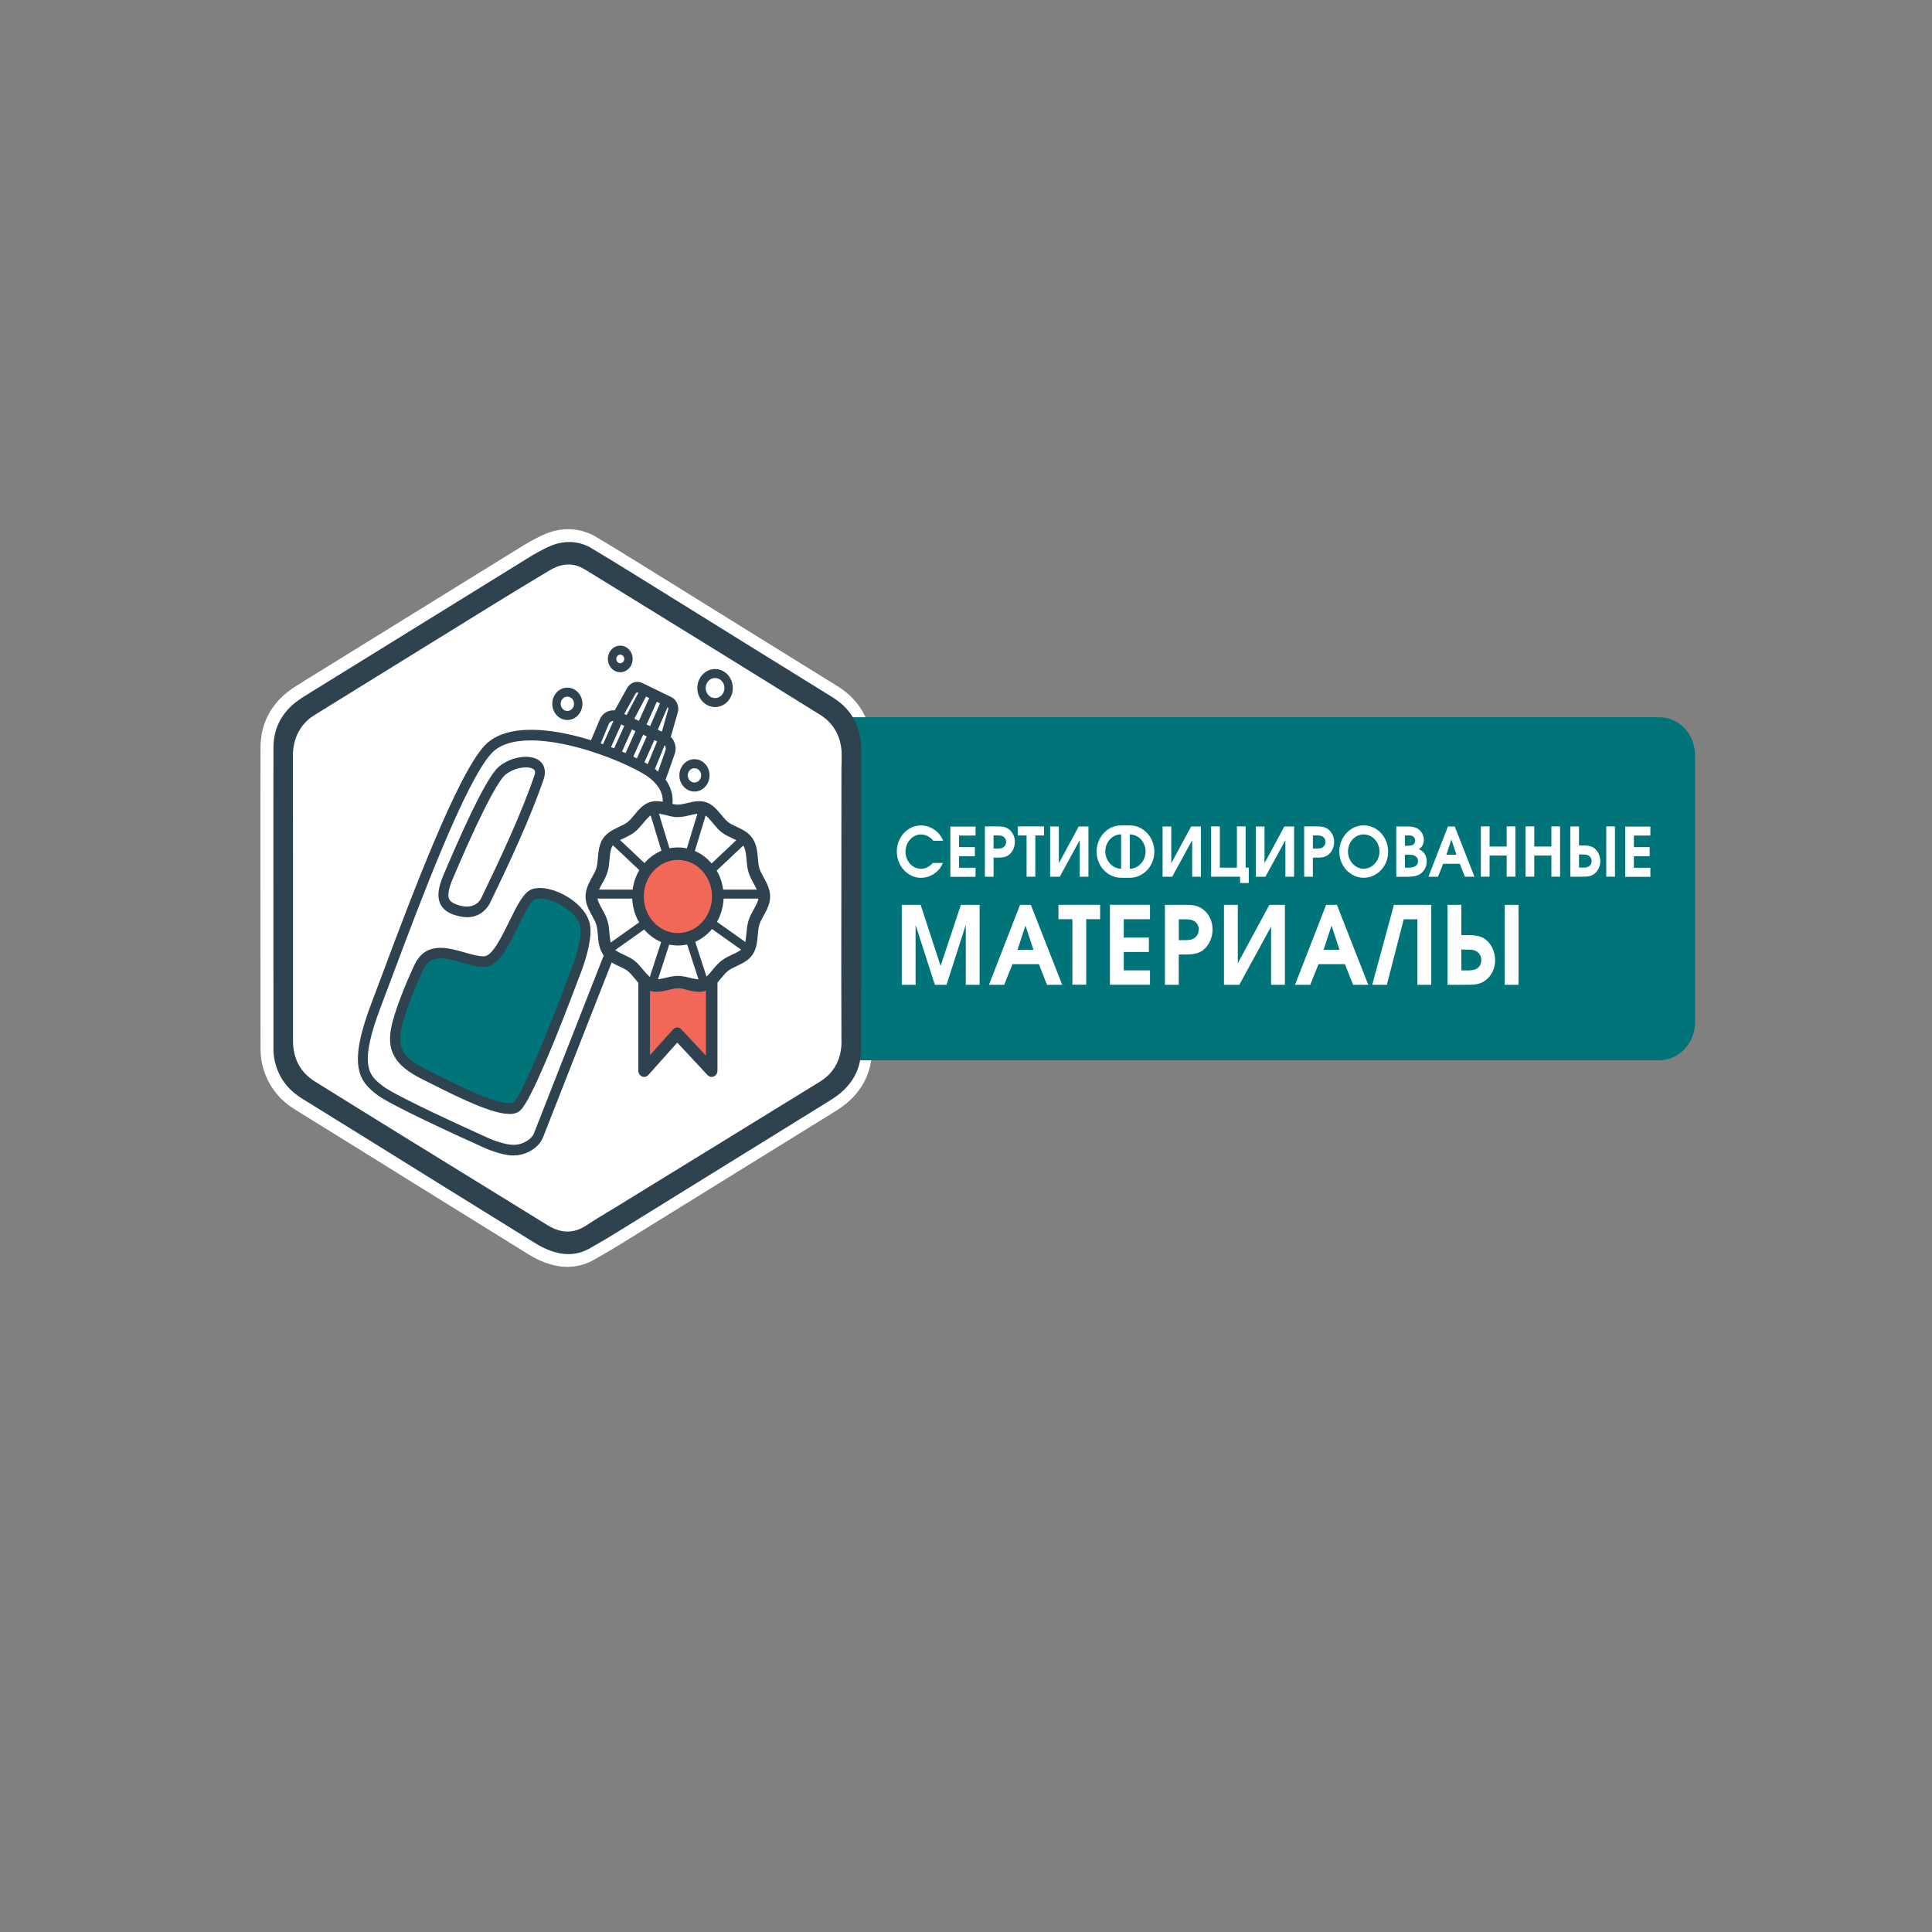 <?xml version="1.0"?>
<svg width="1080" height="1080" xmlns="http://www.w3.org/2000/svg" xmlns:svg="http://www.w3.org/2000/svg" version="1.1" xml:space="preserve">
 <rect width="100%" height="100%" fill="#808080" stroke="none"/>
 <desc>Created with Fabric.js 5.2.4</desc>

 <g class="layer">
  <title>Layer 1</title>
  <g id="svg_172" transform="matrix(0 0 0 0 0 0)">
   <g id="svg_173"/>
  </g>
  <g id="svg_174">
   <g id="cf79535d-5651-49cb-8986-64ee2ed7e86f" transform="matrix(2.35 0 0 2.519 546.583 501.988)"/>
   <g id="svg_4" transform="matrix(2.35 0 0 2.519 316.543 501.988)">
    <path d="m151.06,141.75l0,-33.64c0,-0.83 -0.1,-1.67 -0.29,-2.48c-0.87,-3.82 -3.2,-6.54 -6.53,-8.47c-6.23,-3.6 -12.46,-7.19 -18.69,-10.8c-9.7,-5.61 -19.39,-11.24 -29.1,-16.85c-3.26,-1.89 -6.54,-3.74 -9.82,-5.58c-0.48,-0.27 -1,-0.47 -1.53,-0.65c-2.86,-0.94 -5.69,-0.68 -8.41,0.49c-1.75,0.75 -3.45,1.66 -5.1,2.62c-17.18,9.89 -34.35,19.79 -51.52,29.71c-1.34,0.77 -2.7,1.53 -3.91,2.47c-3.14,2.46 -4.89,5.7 -4.9,9.74c-0.03,8.65 -0.02,17.3 -0.02,25.95c0,13.69 0,27.38 0.02,41.06c0,0.8 0.1,1.61 0.27,2.39c0.87,3.82 3.17,6.56 6.5,8.49c4.59,2.67 9.2,5.31 13.79,7.97c13.89,8.05 27.78,16.11 41.69,24.13c1.17,0.68 2.41,1.27 3.69,1.7c3.23,1.09 6.43,1.05 9.5,-0.65c1.7,-0.94 3.44,-1.82 5.12,-2.79c16.99,-9.79 33.97,-19.59 50.94,-29.4c1.15,-0.66 2.31,-1.33 3.35,-2.14c3.11,-2.43 4.91,-5.63 4.93,-9.63c0.04,-11.22 0.02,-22.43 0.02,-33.65l0,0l0,0.01z" fill="rgb(255,255,255)" fill-rule="nonzero" id="svg_5" stroke="rgb(255,255,255)" stroke-dashoffset="0" stroke-miterlimit="10" stroke-width="5.67" transform=" translate(-81.15, -141.72)"/>
   </g>
   <g id="svg_6" transform="matrix(2.35 0 0 2.519 709.118 496.799)">
    <path d="m146.7,101.6l194.44,0c4.69,0 8.5,3.81 8.5,8.5l0,59.13c0,4.69 -3.81,8.5 -8.5,8.5l-194.44,0l0,-76.14l0,0l0,0.01z" fill="rgb(0,116,120)" fill-rule="nonzero" id="svg_7" stroke-dashoffset="0" stroke-miterlimit="4" stroke-width="0" transform=" translate(-248.17, -139.66)"/>
   </g>
   <g id="svg_8" transform="matrix(2.35 0 0 2.519 223.606 455.494)">
    <path d="m41.77,123.3l-0.32,-0.05c0.1,0 0.21,0.02 0.32,0.05z" fill="rgb(46,67,79)" fill-rule="nonzero" id="svg_9" stroke-dashoffset="0" stroke-miterlimit="4" stroke-width="0" transform=" translate(-41.61, -123.28)"/>
   </g>
   <g id="svg_10" transform="matrix(2.35 0 0 2.519 233.548 446.578)">
    <path d="m45.84,119.72" fill="rgb(46,67,79)" fill-rule="nonzero" id="svg_11" stroke-dashoffset="0" stroke-miterlimit="4" stroke-width="0" transform=" translate(-45.84, -119.72)"/>
   </g>
   <g id="svg_12" transform="matrix(2.35 0 0 2.519 317.107 502.013)">
    <path d="m151.3,141.76l0,-33.64c0,-0.83 -0.1,-1.67 -0.29,-2.48c-0.87,-3.82 -3.2,-6.54 -6.53,-8.47c-6.23,-3.6 -12.46,-7.19 -18.69,-10.8c-9.7,-5.61 -19.39,-11.24 -29.1,-16.85c-3.26,-1.89 -6.54,-3.74 -9.82,-5.58c-0.48,-0.27 -1,-0.47 -1.53,-0.65c-2.86,-0.94 -5.69,-0.68 -8.41,0.49c-1.75,0.75 -3.45,1.66 -5.1,2.62c-17.18,9.89 -34.35,19.79 -51.52,29.71c-1.34,0.77 -2.7,1.53 -3.91,2.47c-3.14,2.46 -4.89,5.7 -4.9,9.74c-0.03,8.65 -0.02,17.3 -0.02,25.95c0,13.69 0,27.38 0.02,41.06c0,0.8 0.1,1.61 0.27,2.39c0.87,3.82 3.17,6.56 6.5,8.49c4.59,2.67 9.2,5.31 13.79,7.97c13.89,8.05 27.78,16.11 41.69,24.13c1.17,0.68 2.41,1.27 3.69,1.7c3.23,1.09 6.43,1.05 9.5,-0.65c1.7,-0.94 3.44,-1.82 5.12,-2.79c16.99,-9.79 33.97,-19.59 50.94,-29.4c1.15,-0.66 2.31,-1.33 3.35,-2.14c3.11,-2.43 4.91,-5.63 4.93,-9.63c0.04,-11.22 0.02,-22.43 0.02,-33.65l0,0l0,0.01zm-4.67,31.72c0,3.99 -1.72,7.03 -5.16,9.01c-16.28,9.36 -32.57,18.68 -48.85,28.02c-2.19,1.26 -4.43,2.45 -6.58,3.8c-3.14,1.97 -6.19,1.84 -9.34,0.02c-10.94,-6.31 -21.9,-12.58 -32.84,-18.88c-7.49,-4.31 -14.97,-8.64 -22.45,-12.98c-3.5,-2.03 -5.26,-5.07 -5.26,-9.15l0,-42.03c0,-7.03 0,-14.07 -0.02,-21.1c0,-3.23 1.14,-5.9 3.58,-8c0.51,-0.44 1.09,-0.81 1.68,-1.14c5.49,-3.17 10.98,-6.34 16.48,-9.51c9.16,-5.29 18.33,-10.57 27.5,-15.85c3.94,-2.26 7.89,-4.48 11.86,-6.7c2.13,-1.19 4.38,-1.68 6.77,-0.9c0.72,0.24 1.41,0.61 2.08,1c5.58,3.2 11.15,6.39 16.72,9.6c0.01,0 0.02,0 0.03,0.02c3.73,2.14 7.46,4.29 11.19,6.44c9.18,5.29 18.34,10.58 27.5,15.9c3.07,1.78 4.8,4.48 5.11,8.02c0.12,1.35 -0.02,2.72 -0.02,4.07c-0.02,15.11 -0.03,30.22 -0.04,45.32c0,5.01 0.03,10.01 0.04,15.02l0.02,0z" fill="rgb(46,67,79)" fill-rule="nonzero" id="svg_13" stroke-dashoffset="0" stroke-miterlimit="4" stroke-width="0" transform=" translate(-81.39, -141.73)"/>
   </g>
   <g id="svg_14" transform="matrix(2.35 0 0 2.519 514.264 476.071)">
    <path d="m165.54,137.25c-3.2,0 -5.78,-2.67 -5.78,-5.86c0,-3.19 2.61,-5.78 5.72,-5.78c2.23,0 4.44,1.3 5.3,3.4l-2.35,0c-0.69,-0.85 -1.81,-1.39 -2.93,-1.39c-2.04,0 -3.67,1.77 -3.67,3.85c0,2.08 1.69,3.77 3.68,3.77c1.1,0 2.05,-0.5 2.81,-1.3l2.4,0c-0.85,2.02 -3.02,3.3 -5.18,3.3l0,0l0,0.01z" fill="rgb(255,255,255)" fill-rule="nonzero" id="svg_15" stroke-dashoffset="0" stroke-miterlimit="4" stroke-width="0" transform=" translate(-165.27, -131.43)"/>
   </g>
   <g id="svg_16" transform="matrix(2.35 0 0 2.519 538.286 476.071)">
    <path d="m178.47,125.83l0,2.01l-3.92,0l0,2.57l3.76,0l0,2.01l-3.76,0l0,2.57l3.92,0l0,2.01l-5.99,0l0,-11.15l5.99,0l0,-0.02z" fill="rgb(255,255,255)" fill-rule="nonzero" id="svg_17" stroke-dashoffset="0" stroke-miterlimit="4" stroke-width="0" transform=" translate(-175.47, -131.41)"/>
   </g>
   <g id="svg_18" transform="matrix(2.35 0 0 2.519 558.947 476.021)">
    <path d="m180.71,125.83l2.63,0c1.07,0 2.08,-0.04 3.02,0.59c0.92,0.62 1.48,1.69 1.48,2.81c0,1.12 -0.45,2.16 -1.33,2.85c-0.92,0.74 -2.22,0.68 -3.32,0.68l-0.41,0l0,4.23l-2.07,0l0,-11.15l0,0l0,-0.01zm4.04,4.8c0.6,-0.2 1.01,-0.72 1.01,-1.37c0,-0.65 -0.45,-1.16 -1.07,-1.33c-0.45,-0.12 -1.09,-0.09 -1.54,-0.09l-0.38,0l0,2.91l0.38,0c0.51,0 1.1,0.03 1.6,-0.12l0,0z" fill="rgb(255,255,255)" fill-rule="nonzero" id="svg_19" stroke-dashoffset="0" stroke-miterlimit="4" stroke-width="0" transform=" translate(-184.28, -131.41)"/>
   </g>
   <g id="svg_20" transform="matrix(2.35 0 0 2.519 576.293 476.021)">
    <path d="m188.55,127.84l0,-2.01l6.23,0l0,2.01l-2.08,0l0,9.15l-2.07,0l0,-9.15l-2.08,0l0,0z" fill="rgb(255,255,255)" fill-rule="nonzero" id="svg_21" stroke-dashoffset="0" stroke-miterlimit="4" stroke-width="0" transform=" translate(-191.66, -131.41)"/>
   </g>
   <g id="svg_22" transform="matrix(2.35 0 0 2.519 597.753 476.046)">
    <path d="m205.36,136.98l-2.07,0l0,-8.12l-4.75,8.12l-2.29,0l0,-11.15l2.07,0l0,8.15l4.72,-8.15l2.32,0l0,11.15l0,0z" fill="rgb(255,255,255)" fill-rule="nonzero" id="svg_23" stroke-dashoffset="0" stroke-miterlimit="4" stroke-width="0" transform=" translate(-200.81, -131.4)"/>
   </g>
   <g id="svg_24" transform="matrix(2.35 0 0 2.519 629.155 476.046)">
    <path d="m207.29,131.46c0,-3.24 2.61,-5.84 5.83,-5.84l2.07,0c3.21,0 5.83,2.6 5.83,5.84c0,3.24 -2.66,5.79 -5.83,5.79l-2.07,0c-3.17,0 -5.83,-2.57 -5.83,-5.79zm2.07,-0.05c0,2.07 1.72,3.83 3.76,3.83l0,-7.62c-2.08,0 -3.76,1.69 -3.76,3.79zm5.82,3.84c2.04,0 3.76,-1.77 3.76,-3.83c0,-2.06 -1.67,-3.79 -3.76,-3.79l0,7.62z" fill="rgb(255,255,255)" fill-rule="nonzero" id="svg_25" stroke-dashoffset="0" stroke-miterlimit="4" stroke-width="0" transform=" translate(-214.16, -131.44)"/>
   </g>
   <g id="svg_26" transform="matrix(2.35 0 0 2.519 660.581 476.046)">
    <path d="m232.07,136.98l-2.07,0l0,-8.12l-4.75,8.12l-2.29,0l0,-11.15l2.07,0l0,8.15l4.72,-8.15l2.32,0l0,11.15l0,0z" fill="rgb(255,255,255)" fill-rule="nonzero" id="svg_27" stroke-dashoffset="0" stroke-miterlimit="4" stroke-width="0" transform=" translate(-227.51, -131.4)"/>
   </g>
   <g id="svg_28" transform="matrix(2.35 0 0 2.519 687.541 477.784)">
    <path d="m234.5,136.98l0,-11.15l2.07,0l0,9.15l4.06,0l0,-9.15l2.07,0l0,9.15l0.75,0l0,3.41l-2.07,0l0,-1.4l-6.88,0l0,-0.01z" fill="rgb(255,255,255)" fill-rule="nonzero" id="svg_29" stroke-dashoffset="0" stroke-miterlimit="4" stroke-width="0" transform=" translate(-238.97, -132.11)"/>
   </g>
   <g id="svg_30" transform="matrix(2.35 0 0 2.519 712.691 476.046)">
    <path d="m254.25,136.98l-2.07,0l0,-8.12l-4.75,8.12l-2.29,0l0,-11.15l2.07,0l0,8.15l4.72,-8.15l2.32,0l0,11.15l0,0z" fill="rgb(255,255,255)" fill-rule="nonzero" id="svg_31" stroke-dashoffset="0" stroke-miterlimit="4" stroke-width="0" transform=" translate(-249.69, -131.4)"/>
   </g>
   <g id="svg_32" transform="matrix(2.35 0 0 2.519 737.418 476.021)">
    <path d="m256.67,125.83l2.62,0c1.07,0 2.08,-0.04 3.02,0.59c0.92,0.62 1.48,1.69 1.48,2.81c0,1.12 -0.45,2.16 -1.33,2.85c-0.92,0.74 -2.22,0.68 -3.32,0.68l-0.41,0l0,4.23l-2.07,0l0,-11.15l0.01,0l0,-0.01zm4.05,4.8c0.6,-0.2 1.01,-0.72 1.01,-1.37c0,-0.65 -0.45,-1.16 -1.07,-1.33c-0.45,-0.12 -1.09,-0.09 -1.54,-0.09l-0.38,0l0,2.91l0.38,0c0.51,0 1.1,0.03 1.6,-0.12l0,0z" fill="rgb(255,255,255)" fill-rule="nonzero" id="svg_33" stroke-dashoffset="0" stroke-miterlimit="4" stroke-width="0" transform=" translate(-260.23, -131.41)"/>
   </g>
   <g id="svg_34" transform="matrix(2.35 0 0 2.519 762.333 476.046)">
    <path d="m270.81,137.25c-3.17,0 -5.81,-2.57 -5.81,-5.79c0,-3.22 2.6,-5.84 5.81,-5.84c3.21,0 5.81,2.6 5.81,5.84c0,3.24 -2.64,5.79 -5.81,5.79zm0,-2c2.04,0 3.74,-1.77 3.74,-3.83c0,-2.06 -1.66,-3.79 -3.74,-3.79c-2.08,0 -3.74,1.69 -3.74,3.79c0,2.1 1.71,3.83 3.74,3.83z" fill="rgb(255,255,255)" fill-rule="nonzero" id="svg_35" stroke-dashoffset="0" stroke-miterlimit="4" stroke-width="0" transform=" translate(-270.81, -131.44)"/>
   </g>
   <g id="svg_36" transform="matrix(2.35 0 0 2.519 789.034 476.046)">
    <path d="m280.57,125.83c1.01,0 2.04,-0.04 2.97,0.42c0.92,0.47 1.57,1.46 1.57,2.5c0,0.88 -0.41,1.74 -1.22,2.13c1.22,0.39 1.9,1.43 1.9,2.7c0,1.09 -0.5,2.01 -1.36,2.66c-0.89,0.65 -2.02,0.71 -3.09,0.74l-2.79,0l0,-11.15c0,0 2.02,0 2.02,0zm1.85,4.12c0.39,-0.18 0.63,-0.6 0.63,-1.03c0,-0.43 -0.29,-0.81 -0.69,-0.98c-0.39,-0.18 -0.92,-0.11 -1.36,-0.11l-0.38,0l0,2.28l0.39,0c0.44,0 1.01,0 1.4,-0.17l0,0l0.01,0.01zm0.76,4.63c0.38,-0.26 0.54,-0.62 0.54,-1.09c0,-0.54 -0.26,-0.88 -0.74,-1.15c-0.47,-0.24 -0.97,-0.23 -1.46,-0.23l-0.91,0l0,2.85l0.86,0c0.6,0 1.16,-0.03 1.71,-0.39l0,0l0,0.01z" fill="rgb(255,255,255)" fill-rule="nonzero" id="svg_37" stroke-dashoffset="0" stroke-miterlimit="4" stroke-width="0" transform=" translate(-282.17, -131.4)"/>
   </g>
   <g id="svg_38" transform="matrix(2.35 0 0 2.519 811.363 476.046)">
    <path d="m292.46,125.83l4.69,11.15l-2.28,0l-1.21,-2.88l-3.95,0l-1.24,2.88l-2.28,0l4.65,-11.15c0,0 1.62,0 1.62,0zm-0.8,2.88l-1.19,3.38l2.38,0l-1.19,-3.38z" fill="rgb(255,255,255)" fill-rule="nonzero" id="svg_39" stroke-dashoffset="0" stroke-miterlimit="4" stroke-width="0" transform=" translate(-291.67, -131.4)"/>
   </g>
   <g id="svg_40" transform="matrix(2.35 0 0 2.519 837.454 476.021)">
    <path d="m300.73,125.83l0,4.47l4.07,0l0,-4.47l2.07,0l0,11.15l-2.07,0l0,-4.68l-4.07,0l0,4.68l-2.07,0l0,-11.15c0,0 2.07,0 2.07,0z" fill="rgb(255,255,255)" fill-rule="nonzero" id="svg_41" stroke-dashoffset="0" stroke-miterlimit="4" stroke-width="0" transform=" translate(-302.76, -131.41)"/>
   </g>
   <g id="svg_42" transform="matrix(2.35 0 0 2.519 862.439 476.021)">
    <path d="m311.37,125.83l0,4.47l4.07,0l0,-4.47l2.07,0l0,11.15l-2.07,0l0,-4.68l-4.07,0l0,4.68l-2.07,0l0,-11.15c0,0 2.07,0 2.07,0z" fill="rgb(255,255,255)" fill-rule="nonzero" id="svg_43" stroke-dashoffset="0" stroke-miterlimit="4" stroke-width="0" transform=" translate(-313.4, -131.41)"/>
   </g>
   <g id="svg_44" transform="matrix(2.35 0 0 2.519 890.292 476.021)">
    <path d="m322.01,125.83l0,4.23l0.41,0c1.1,0 2.4,-0.06 3.32,0.68c0.88,0.69 1.33,1.75 1.33,2.85c0,1.1 -0.56,2.19 -1.48,2.81c-0.94,0.63 -1.95,0.59 -3.02,0.59l-2.63,0l0,-11.15l2.07,0l0,-0.01zm0,6.23l0,2.91l0.38,0c0.45,0 1.09,0.03 1.54,-0.09c0.62,-0.17 1.07,-0.65 1.07,-1.33c0,-0.68 -0.41,-1.18 -1.01,-1.37c-0.5,-0.15 -1.09,-0.12 -1.6,-0.12l-0.38,0zm8.55,-6.23l0,11.15l-2.07,0l0,-11.15c0,0 2.07,0 2.07,0z" fill="rgb(255,255,255)" fill-rule="nonzero" id="svg_45" stroke-dashoffset="0" stroke-miterlimit="4" stroke-width="0" transform=" translate(-325.25, -131.41)"/>
   </g>
   <g id="svg_46" transform="matrix(2.35 0 0 2.519 915.536 476.071)">
    <path d="m338.98,125.83l0,2.01l-3.92,0l0,2.57l3.76,0l0,2.01l-3.76,0l0,2.57l3.92,0l0,2.01l-5.99,0l0,-11.15l5.99,0l0,-0.02z" fill="rgb(255,255,255)" fill-rule="nonzero" id="svg_47" stroke-dashoffset="0" stroke-miterlimit="4" stroke-width="0" transform=" translate(-335.99, -131.41)"/>
   </g>
   <g id="svg_48" transform="matrix(2.35 0 0 2.519 525.852 528.156)">
    <path d="m165.43,143.24l4.75,13.56l4.82,-13.56l4.46,0l0,17.74l-3.29,0l0,-13.3l-4.58,13.3l-2.78,0l-4.58,-13.3l0,13.3l-3.29,0l0,-17.74l4.49,0l0,0z" fill="rgb(255,255,255)" fill-rule="nonzero" id="svg_49" stroke-dashoffset="0" stroke-miterlimit="4" stroke-width="0" transform=" translate(-170.2, -152.11)"/>
   </g>
   <g id="svg_50" transform="matrix(2.35 0 0 2.519 573.308 528.156)">
    <path d="m191.64,143.24l7.46,17.74l-3.62,0l-1.92,-4.58l-6.29,0l-1.97,4.58l-3.62,0l7.39,-17.74l2.57,0l0,0zm-1.27,4.59l-1.9,5.38l3.79,0l-1.9,-5.38l0,0l0.01,0z" fill="rgb(255,255,255)" fill-rule="nonzero" id="svg_51" stroke-dashoffset="0" stroke-miterlimit="4" stroke-width="0" transform=" translate(-190.39, -152.11)"/>
   </g>
   <g id="svg_52" transform="matrix(2.35 0 0 2.519 603.347 528.131)">
    <path d="m198.21,146.44l0,-3.19l9.91,0l0,3.19l-3.31,0l0,14.54l-3.29,0l0,-14.54l-3.31,0z" fill="rgb(255,255,255)" fill-rule="nonzero" id="svg_53" stroke-dashoffset="0" stroke-miterlimit="4" stroke-width="0" transform=" translate(-203.17, -152.12)"/>
   </g>
   <g id="svg_54" transform="matrix(2.35 0 0 2.519 631.647 528.131)">
    <path d="m219.98,143.24l0,3.19l-6.24,0l0,4.08l5.98,0l0,3.19l-5.98,0l0,4.08l6.24,0l0,3.19l-9.53,0l0,-17.74l9.53,0l0,0.01z" fill="rgb(255,255,255)" fill-rule="nonzero" id="svg_55" stroke-dashoffset="0" stroke-miterlimit="4" stroke-width="0" transform=" translate(-215.21, -152.1)"/>
   </g>
   <g id="svg_56" transform="matrix(2.35 0 0 2.519 664.506 528.156)">
    <path d="m223.53,143.24l4.18,0c1.7,0 3.31,-0.07 4.8,0.94c1.46,0.98 2.35,2.69 2.35,4.46c0,1.77 -0.72,3.43 -2.11,4.54c-1.46,1.18 -3.53,1.08 -5.28,1.08l-0.65,0l0,6.72l-3.29,0l0,-17.74l0,0zm6.44,7.64c0.96,-0.31 1.61,-1.15 1.61,-2.18c0,-1.03 -0.72,-1.85 -1.7,-2.11c-0.72,-0.19 -1.73,-0.14 -2.45,-0.14l-0.6,0l0,4.63l0.6,0c0.82,0 1.75,0.05 2.54,-0.19l0,0l0,-0.01z" fill="rgb(255,255,255)" fill-rule="nonzero" id="svg_57" stroke-dashoffset="0" stroke-miterlimit="4" stroke-width="0" transform=" translate(-229.19, -152.11)"/>
   </g>
   <g id="svg_58" transform="matrix(2.35 0 0 2.519 701.244 528.156)">
    <path d="m252.07,160.98l-3.29,0l0,-12.91l-7.56,12.91l-3.65,0l0,-17.74l3.29,0l0,12.96l7.51,-12.96l3.7,0l0,17.74z" fill="rgb(255,255,255)" fill-rule="nonzero" id="svg_59" stroke-dashoffset="0" stroke-miterlimit="4" stroke-width="0" transform=" translate(-244.82, -152.11)"/>
   </g>
   <g id="svg_60" transform="matrix(2.35 0 0 2.519 744.399 528.156)">
    <path d="m264.43,143.24l7.46,17.74l-3.62,0l-1.92,-4.58l-6.29,0l-1.97,4.58l-3.62,0l7.39,-17.74l2.57,0zm-1.27,4.59l-1.9,5.38l3.79,0l-1.9,-5.38l0,0l0.01,0z" fill="rgb(255,255,255)" fill-rule="nonzero" id="svg_61" stroke-dashoffset="0" stroke-miterlimit="4" stroke-width="0" transform=" translate(-263.18, -152.11)"/>
   </g>
   <g id="svg_62" transform="matrix(2.35 0 0 2.519 783.581 528.156)">
    <path d="m286.87,160.98l-3.29,0l0,-14.54l-3.26,0l-4.01,14.54l-3.48,0l5.16,-17.74l8.88,0l0,17.74l0,0z" fill="rgb(255,255,255)" fill-rule="nonzero" id="svg_63" stroke-dashoffset="0" stroke-miterlimit="4" stroke-width="0" transform=" translate(-279.85, -152.11)"/>
   </g>
   <g id="svg_64" transform="matrix(2.35 0 0 2.519 829.015 528.156)">
    <path d="m294.02,143.24l0,6.72l0.65,0c1.75,0 3.82,-0.1 5.28,1.08c1.39,1.1 2.11,2.78 2.11,4.54c0,1.76 -0.89,3.48 -2.35,4.46c-1.49,1.01 -3.1,0.94 -4.8,0.94l-4.18,0l0,-17.74l3.29,0zm0,9.92l0,4.63l0.6,0c0.72,0 1.73,0.05 2.45,-0.14c0.98,-0.26 1.7,-1.03 1.7,-2.11c0,-1.08 -0.65,-1.87 -1.61,-2.18c-0.79,-0.24 -1.73,-0.19 -2.54,-0.19l-0.6,0l0,-0.01zm13.61,-9.92l0,17.74l-3.29,0l0,-17.74l3.29,0z" fill="rgb(255,255,255)" fill-rule="nonzero" id="svg_65" stroke-dashoffset="0" stroke-miterlimit="4" stroke-width="0" transform=" translate(-299.18, -152.11)"/>
   </g>
   <g id="svg_66" transform="matrix(2.35 0 0 2.519 399.726 384.62)">
    <path d="m116.54,98.8c-2.03,0 -3.68,-1.65 -3.68,-3.68c0,-2.03 1.65,-3.68 3.68,-3.68c2.03,0 3.68,1.65 3.68,3.68c0,2.03 -1.65,3.68 -3.68,3.68zm0,-6.45c-1.53,0 -2.77,1.24 -2.77,2.77c0,1.53 1.24,2.77 2.77,2.77c1.53,0 2.77,-1.24 2.77,-2.77c0,-1.53 -1.24,-2.77 -2.77,-2.77z" fill="rgb(46,67,79)" fill-rule="nonzero" id="svg_67" stroke-dashoffset="0" stroke-miterlimit="4" stroke-width="0" transform=" translate(-116.54, -95.12)"/>
   </g>
   <g id="svg_68" transform="matrix(2.35 0 0 2.519 399.726 384.62)">
    <path d="m116.54,99.34c-2.33,0 -4.22,-1.89 -4.22,-4.22c0,-2.33 1.89,-4.22 4.22,-4.22c2.33,0 4.22,1.89 4.22,4.22c0,2.33 -1.89,4.22 -4.22,4.22zm0,-6.45c-1.23,0 -2.23,1 -2.23,2.23c0,1.23 1,2.23 2.23,2.23c1.23,0 2.23,-1 2.23,-2.23c0,-1.23 -1,-2.23 -2.23,-2.23z" fill="rgb(46,67,79)" fill-rule="nonzero" id="svg_69" stroke-dashoffset="0" stroke-miterlimit="4" stroke-width="0" transform=" translate(-116.54, -95.12)"/>
   </g>
   <g id="svg_70" transform="matrix(2.35 0 0 2.519 388.209 433.431)">
    <path d="m111.64,117.55c-1.68,0 -3.05,-1.37 -3.05,-3.05c0,-1.68 1.37,-3.05 3.05,-3.05c1.68,0 3.05,1.37 3.05,3.05c0,1.68 -1.37,3.05 -3.05,3.05zm0,-5.18c-1.18,0 -2.13,0.96 -2.13,2.13c0,1.17 0.96,2.13 2.13,2.13c1.17,0 2.13,-0.96 2.13,-2.13c0,-1.17 -0.96,-2.13 -2.13,-2.13z" fill="rgb(46,67,79)" fill-rule="nonzero" id="svg_71" stroke-dashoffset="0" stroke-miterlimit="4" stroke-width="0" transform=" translate(-111.64, -114.5)"/>
   </g>
   <g id="svg_72" transform="matrix(2.35 0 0 2.519 388.209 433.431)">
    <path d="m111.64,118.09c-1.98,0 -3.59,-1.61 -3.59,-3.59c0,-1.98 1.61,-3.59 3.59,-3.59c1.98,0 3.59,1.61 3.59,3.59c0,1.98 -1.61,3.59 -3.59,3.59zm0,-5.18c-0.88,0 -1.59,0.71 -1.59,1.59c0,0.88 0.71,1.59 1.59,1.59c0.88,0 1.59,-0.71 1.59,-1.59c0,-0.88 -0.71,-1.59 -1.59,-1.59z" fill="rgb(46,67,79)" fill-rule="nonzero" id="svg_73" stroke-dashoffset="0" stroke-miterlimit="4" stroke-width="0" transform=" translate(-111.64, -114.5)"/>
   </g>
   <g id="svg_74" transform="matrix(2.35 0 0 2.519 317.154 393.435)">
    <path d="m81.41,101.67c-1.68,0 -3.05,-1.37 -3.05,-3.05c0,-1.68 1.37,-3.05 3.05,-3.05c1.68,0 3.05,1.37 3.05,3.05c0,1.68 -1.37,3.05 -3.05,3.05zm0,-5.18c-1.18,0 -2.13,0.96 -2.13,2.13c0,1.17 0.96,2.13 2.13,2.13c1.17,0 2.13,-0.96 2.13,-2.13c0,-1.17 -0.96,-2.13 -2.13,-2.13z" fill="rgb(46,67,79)" fill-rule="nonzero" id="svg_75" stroke-dashoffset="0" stroke-miterlimit="4" stroke-width="0" transform=" translate(-81.41, -98.62)"/>
   </g>
   <g id="svg_76" transform="matrix(2.35 0 0 2.519 317.154 393.435)">
    <path d="m81.41,102.21c-1.98,0 -3.59,-1.61 -3.59,-3.59c0,-1.98 1.61,-3.59 3.59,-3.59c1.98,0 3.59,1.61 3.59,3.59c0,1.98 -1.61,3.59 -3.59,3.59zm0,-5.18c-0.88,0 -1.59,0.72 -1.59,1.59c0,0.87 0.72,1.59 1.59,1.59c0.87,0 1.59,-0.71 1.59,-1.59c0,-0.88 -0.71,-1.59 -1.59,-1.59z" fill="rgb(46,67,79)" fill-rule="nonzero" id="svg_77" stroke-dashoffset="0" stroke-miterlimit="4" stroke-width="0" transform=" translate(-81.41, -98.62)"/>
   </g>
   <g id="svg_78" transform="matrix(2.35 0 0 2.519 346.723 368.35)">
    <path d="m93.99,91.07c-1.33,0 -2.41,-1.08 -2.41,-2.41c0,-1.33 1.08,-2.41 2.41,-2.41c1.33,0 2.41,1.08 2.41,2.41c0,1.33 -1.08,2.41 -2.41,2.41zm0,-3.9c-0.82,0 -1.49,0.67 -1.49,1.49c0,0.82 0.67,1.49 1.49,1.49c0.82,0 1.49,-0.67 1.49,-1.49c0,-0.82 -0.67,-1.49 -1.49,-1.49z" fill="rgb(46,67,79)" fill-rule="nonzero" id="svg_79" stroke-dashoffset="0" stroke-miterlimit="4" stroke-width="0" transform=" translate(-93.99, -88.66)"/>
   </g>
   <g id="svg_80" transform="matrix(2.35 0 0 2.519 346.723 368.35)">
    <path d="m93.99,91.61c-1.63,0 -2.95,-1.32 -2.95,-2.95c0,-1.63 1.32,-2.95 2.95,-2.95c1.63,0 2.95,1.32 2.95,2.95c0,1.63 -1.32,2.95 -2.95,2.95zm0,-3.9c-0.53,0 -0.95,0.43 -0.95,0.95c0,0.52 0.43,0.95 0.95,0.95c0.52,0 0.95,-0.43 0.95,-0.95c0,-0.52 -0.43,-0.95 -0.95,-0.95z" fill="rgb(46,67,79)" fill-rule="nonzero" id="svg_81" stroke-dashoffset="0" stroke-miterlimit="4" stroke-width="0" transform=" translate(-93.99, -88.66)"/>
   </g>
   <g id="svg_82" transform="matrix(2.35 0 0 2.519 353.587 418.596)">
    <path d="m101.75,116.62c-0.42,0 -0.84,-0.09 -1.23,-0.27l-11.6,-5.33c-1.46,-0.67 -2.12,-2.42 -1.46,-3.89l2.14,-4.76c0.66,-1.47 2.4,-2.14 3.87,-1.49l11.39,5c1.44,0.63 2.13,2.28 1.57,3.74l-1.93,5.1c-0.29,0.76 -0.89,1.37 -1.64,1.68c-0.36,0.15 -0.74,0.22 -1.12,0.22l0.01,0zm-9.45,-14.71c-0.64,0 -1.25,0.37 -1.53,0.98l-2.14,4.77l0,0c-0.37,0.83 0,1.82 0.83,2.2l11.6,5.33c0.42,0.2 0.9,0.2 1.33,0.03c0.43,-0.18 0.76,-0.52 0.93,-0.95l1.93,-5.1c0.32,-0.83 -0.08,-1.76 -0.89,-2.12l-11.39,-5c-0.22,-0.09 -0.44,-0.14 -0.67,-0.14zm-4.25,5.49l0,0z" fill="rgb(46,67,79)" fill-rule="nonzero" id="svg_83" stroke-dashoffset="0" stroke-miterlimit="4" stroke-width="0" transform=" translate(-96.91, -108.63)"/>
   </g>
   <g id="svg_84" transform="matrix(2.35 0 0 2.519 353.587 418.596)">
    <path d="m101.75,117.16c-0.5,0 -1,-0.11 -1.46,-0.32l-11.6,-5.33c-1.73,-0.8 -2.51,-2.86 -1.73,-4.6l2.14,-4.76c0.78,-1.74 2.84,-2.53 4.58,-1.77l11.39,5c1.7,0.75 2.52,2.69 1.86,4.43l-1.93,5.1c-0.34,0.9 -1.05,1.63 -1.94,1.99c-0.42,0.17 -0.86,0.26 -1.32,0.26l0.01,0zm-13.7,-10.01l-0.09,0.2c-0.54,1.2 0,2.62 1.19,3.17l11.6,5.33c0.31,0.14 0.66,0.22 1,0.22l0,0c0.32,0 0.62,-0.06 0.91,-0.18c0.62,-0.25 1.1,-0.75 1.34,-1.37l1.93,-5.1c0.45,-1.2 -0.11,-2.54 -1.28,-3.06l-11.39,-5c-1.21,-0.53 -2.62,0.02 -3.16,1.22l-2.05,4.56l0,0.51c0.02,-0.08 0.05,-0.15 0.09,-0.23l2.14,-4.76c0.36,-0.79 1.15,-1.3 2.02,-1.3c0.31,0 0.6,0.06 0.88,0.19l11.39,5c1.08,0.47 1.6,1.71 1.18,2.81l-1.93,5.1c-0.22,0.58 -0.66,1.03 -1.23,1.26c-0.57,0.23 -1.2,0.22 -1.76,-0.04l-11.6,-5.33c-1.02,-0.47 -1.52,-1.63 -1.18,-2.68l0,-0.51l0,0l0,-0.01zm4.25,-4.7c-0.45,0 -0.85,0.26 -1.03,0.66l-2.14,4.77c-0.25,0.56 0,1.23 0.56,1.49l11.6,5.33c0.29,0.13 0.61,0.14 0.9,0.02c0.29,-0.12 0.51,-0.35 0.63,-0.64l1.93,-5.1c0.21,-0.56 -0.05,-1.19 -0.6,-1.43l-11.39,-5c-0.14,-0.06 -0.29,-0.09 -0.45,-0.09l-0.01,0l0,-0.01z" fill="rgb(46,67,79)" fill-rule="nonzero" id="svg_85" stroke-dashoffset="0" stroke-miterlimit="4" stroke-width="0" transform=" translate(-96.91, -108.63)"/>
   </g>
   <g id="svg_86" transform="matrix(2.35 0 0 2.519 360.661 398.699)">
    <path d="m104.62,107.1c-0.09,0 -0.18,-0.02 -0.26,-0.05l-11.39,-5c-0.17,-0.07 -0.3,-0.22 -0.35,-0.39c-0.06,-0.17 -0.03,-0.36 0.06,-0.52l3.4,-5.71c0.6,-1 1.85,-1.4 2.92,-0.91l6.9,3.13c1.05,0.47 1.58,1.66 1.25,2.76l-1.91,6.25c-0.05,0.17 -0.18,0.32 -0.34,0.39c-0.08,0.04 -0.18,0.06 -0.27,0.06l-0.01,0l0,-0.01zm-10.48,-5.93l10.07,4.42l1.7,-5.56c0.15,-0.49 -0.09,-1.01 -0.55,-1.22l-6.9,-3.13c-0.47,-0.21 -1.03,-0.04 -1.29,0.4c0,0 -3.03,5.09 -3.03,5.09z" fill="rgb(46,67,79)" fill-rule="nonzero" id="svg_87" stroke-dashoffset="0" stroke-miterlimit="4" stroke-width="0" transform=" translate(-99.92, -100.71)"/>
   </g>
   <g id="svg_88" transform="matrix(2.35 0 0 2.519 360.661 398.649)">
    <path d="m104.62,107.64c-0.16,0 -0.32,-0.03 -0.48,-0.1l-11.39,-5c-0.31,-0.14 -0.55,-0.4 -0.65,-0.72c-0.1,-0.32 -0.06,-0.67 0.11,-0.96l3.4,-5.71c0.74,-1.24 2.29,-1.73 3.61,-1.13l6.9,3.13c1.29,0.59 1.95,2.05 1.54,3.41l-1.91,6.25c-0.1,0.32 -0.33,0.59 -0.64,0.73c-0.16,0.07 -0.32,0.11 -0.49,0.11l0,0l0,-0.01zm-6.58,-12.79c-0.6,0 -1.18,0.31 -1.51,0.86l-3.4,5.71c0,0 -0.02,0.05 0,0.08c0,0.03 0.03,0.05 0.05,0.06l11.43,5.01l0.04,0c0,0 0.04,-0.03 0.05,-0.06l1.91,-6.25c0.26,-0.84 -0.15,-1.75 -0.95,-2.11l-6.9,-3.13c-0.23,-0.11 -0.48,-0.16 -0.72,-0.16l0,0l0,-0.01zm6.51,11.48l-11.19,-4.91l3.34,-5.61c0.41,-0.68 1.26,-0.95 1.98,-0.62l6.9,3.13c0.71,0.32 1.07,1.13 0.84,1.87l-1.88,6.14l0.01,0zm-9.63,-5.41l8.95,3.93l1.52,-4.98c0.07,-0.23 -0.04,-0.47 -0.26,-0.57l-6.9,-3.13c-0.22,-0.1 -0.48,-0.02 -0.6,0.19l-2.72,4.56l0.01,0z" fill="rgb(46,67,79)" fill-rule="nonzero" id="svg_89" stroke-dashoffset="0" stroke-miterlimit="4" stroke-width="0" transform=" translate(-99.91, -100.71)"/>
   </g>
   <g id="svg_90" transform="matrix(2.35 0 0 2.519 355.937 394.166)">
    <path d="m96.02,102.69c-0.08,0 -0.15,-0.02 -0.22,-0.06c-0.22,-0.12 -0.3,-0.4 -0.17,-0.62l3.76,-6.66c0.12,-0.22 0.4,-0.3 0.62,-0.17c0.22,0.12 0.3,0.4 0.17,0.62l-3.76,6.66c-0.08,0.15 -0.24,0.23 -0.4,0.23z" fill="rgb(46,67,79)" fill-rule="nonzero" id="svg_91" stroke-dashoffset="0" stroke-miterlimit="4" stroke-width="0" transform=" translate(-97.91, -98.9)"/>
   </g>
   <g id="svg_92" transform="matrix(2.35 0 0 2.519 355.914 394.14)">
    <path d="m96.02,103.23c-0.17,0 -0.34,-0.04 -0.49,-0.13c-0.48,-0.27 -0.65,-0.88 -0.38,-1.36l3.76,-6.66c0.13,-0.23 0.34,-0.4 0.6,-0.47c0.26,-0.07 0.53,-0.04 0.76,0.09c0.48,0.27 0.65,0.88 0.38,1.36l-3.76,6.66c-0.18,0.31 -0.51,0.51 -0.87,0.51z" fill="rgb(46,67,79)" fill-rule="nonzero" id="svg_93" stroke-dashoffset="0" stroke-miterlimit="4" stroke-width="0" transform=" translate(-97.9, -98.9)"/>
   </g>
   <g id="svg_94" transform="matrix(2.35 0 0 2.519 362.095 397.742)">
    <path d="m98.86,104.27c-0.07,0 -0.13,-0.01 -0.2,-0.05c-0.23,-0.11 -0.32,-0.38 -0.21,-0.61l3.35,-6.96c0.11,-0.23 0.38,-0.32 0.61,-0.21c0.23,0.11 0.32,0.38 0.21,0.61l-3.35,6.96c-0.08,0.16 -0.24,0.26 -0.41,0.26z" fill="rgb(46,67,79)" fill-rule="nonzero" id="svg_95" stroke-dashoffset="0" stroke-miterlimit="4" stroke-width="0" transform=" translate(-100.53, -100.33)"/>
   </g>
   <g id="svg_96" transform="matrix(2.35 0 0 2.519 362.095 397.742)">
    <path d="m98.86,104.81c-0.15,0 -0.3,-0.03 -0.43,-0.1c-0.24,-0.12 -0.42,-0.32 -0.51,-0.57c-0.09,-0.25 -0.07,-0.52 0.04,-0.76l3.35,-6.96c0.12,-0.24 0.32,-0.42 0.57,-0.51c0.25,-0.09 0.52,-0.07 0.76,0.04c0.24,0.12 0.42,0.32 0.51,0.57c0.09,0.25 0.07,0.52 -0.04,0.76l-3.35,6.96c-0.16,0.34 -0.52,0.57 -0.9,0.57z" fill="rgb(46,67,79)" fill-rule="nonzero" id="svg_97" stroke-dashoffset="0" stroke-miterlimit="4" stroke-width="0" transform=" translate(-100.53, -100.33)"/>
   </g>
   <g id="svg_98" transform="matrix(2.35 0 0 2.519 354.198 416.682)">
    <path d="m95.51,111.79c-0.07,0 -0.13,-0.01 -0.2,-0.05c-0.23,-0.11 -0.32,-0.38 -0.21,-0.61l3.35,-6.96c0.11,-0.23 0.38,-0.32 0.61,-0.21c0.23,0.11 0.32,0.38 0.21,0.61l-3.35,6.96c-0.08,0.16 -0.24,0.26 -0.41,0.26z" fill="rgb(46,67,79)" fill-rule="nonzero" id="svg_99" stroke-dashoffset="0" stroke-miterlimit="4" stroke-width="0" transform=" translate(-97.19, -107.85)"/>
   </g>
   <g id="svg_100" transform="matrix(2.35 0 0 2.519 354.221 416.682)">
    <path d="m95.51,112.33c-0.15,0 -0.3,-0.03 -0.43,-0.1c-0.24,-0.12 -0.42,-0.32 -0.51,-0.57c-0.09,-0.25 -0.07,-0.52 0.04,-0.76l3.35,-6.96c0.12,-0.24 0.32,-0.42 0.57,-0.51c0.25,-0.09 0.52,-0.07 0.76,0.04c0.49,0.24 0.7,0.84 0.47,1.33l-3.35,6.96c-0.17,0.34 -0.52,0.57 -0.9,0.57z" fill="rgb(46,67,79)" fill-rule="nonzero" id="svg_101" stroke-dashoffset="0" stroke-miterlimit="4" stroke-width="0" transform=" translate(-97.18, -107.85)"/>
   </g>
   <g id="svg_102" transform="matrix(2.35 0 0 2.519 348.227 413.181)">
    <path d="m92.96,110.4c-0.07,0 -0.13,-0.01 -0.2,-0.05c-0.23,-0.11 -0.32,-0.38 -0.21,-0.61l3.35,-6.96c0.11,-0.23 0.38,-0.32 0.61,-0.21c0.23,0.11 0.32,0.38 0.21,0.61l-3.35,6.96c-0.08,0.16 -0.24,0.26 -0.41,0.26z" fill="rgb(46,67,79)" fill-rule="nonzero" id="svg_103" stroke-dashoffset="0" stroke-miterlimit="4" stroke-width="0" transform=" translate(-94.63, -106.46)"/>
   </g>
   <g id="svg_104" transform="matrix(2.35 0 0 2.519 348.227 413.206)">
    <path d="m92.96,110.94c-0.15,0 -0.3,-0.03 -0.43,-0.1c-0.5,-0.24 -0.7,-0.84 -0.47,-1.33l3.35,-6.96c0.24,-0.5 0.84,-0.7 1.33,-0.47c0.5,0.24 0.71,0.84 0.47,1.33l-3.35,6.96c-0.16,0.34 -0.52,0.57 -0.9,0.57z" fill="rgb(46,67,79)" fill-rule="nonzero" id="svg_105" stroke-dashoffset="0" stroke-miterlimit="4" stroke-width="0" transform=" translate(-94.64, -106.46)"/>
   </g>
   <g id="svg_106" transform="matrix(2.35 0 0 2.519 342.022 410.814)">
    <path d="m90.32,109.46c-0.07,0 -0.13,-0.01 -0.2,-0.05c-0.23,-0.11 -0.32,-0.38 -0.21,-0.61l3.35,-6.96c0.11,-0.23 0.38,-0.32 0.61,-0.21c0.23,0.11 0.32,0.38 0.21,0.61l-3.35,6.96c-0.08,0.16 -0.24,0.26 -0.41,0.26z" fill="rgb(46,67,79)" fill-rule="nonzero" id="svg_107" stroke-dashoffset="0" stroke-miterlimit="4" stroke-width="0" transform=" translate(-91.99, -105.52)"/>
   </g>
   <g id="svg_108" transform="matrix(2.35 0 0 2.519 342.022 410.814)">
    <path d="m90.32,110c-0.15,0 -0.3,-0.03 -0.43,-0.1c-0.5,-0.24 -0.71,-0.84 -0.47,-1.33l3.35,-6.96c0.12,-0.24 0.32,-0.42 0.57,-0.51c0.25,-0.09 0.52,-0.07 0.76,0.04c0.24,0.12 0.42,0.32 0.51,0.57c0.09,0.25 0.07,0.52 -0.04,0.76l-3.35,6.96c-0.16,0.34 -0.52,0.57 -0.9,0.57z" fill="rgb(46,67,79)" fill-rule="nonzero" id="svg_109" stroke-dashoffset="0" stroke-miterlimit="4" stroke-width="0" transform=" translate(-91.99, -105.52)"/>
   </g>
   <g id="svg_110" transform="matrix(2.35 0 0 2.519 360.332 420.057)">
    <path d="m98.11,113.13c-0.07,0 -0.13,-0.01 -0.2,-0.05c-0.23,-0.11 -0.32,-0.38 -0.21,-0.61l3.35,-6.96c0.11,-0.23 0.38,-0.32 0.61,-0.21c0.23,0.11 0.32,0.38 0.21,0.61l-3.35,6.96c-0.08,0.16 -0.24,0.26 -0.41,0.26z" fill="rgb(46,67,79)" fill-rule="nonzero" id="svg_111" stroke-dashoffset="0" stroke-miterlimit="4" stroke-width="0" transform=" translate(-99.78, -109.19)"/>
   </g>
   <g id="svg_112" transform="matrix(2.35 0 0 2.519 360.332 420.057)">
    <path d="m98.11,113.67c-0.15,0 -0.3,-0.03 -0.43,-0.1c-0.5,-0.24 -0.71,-0.84 -0.47,-1.33l3.35,-6.96c0.12,-0.24 0.32,-0.42 0.57,-0.51c0.25,-0.09 0.52,-0.07 0.76,0.04c0.24,0.12 0.42,0.32 0.51,0.57c0.09,0.25 0.07,0.52 -0.04,0.76l-3.35,6.96c-0.16,0.34 -0.52,0.57 -0.9,0.57z" fill="rgb(46,67,79)" fill-rule="nonzero" id="svg_113" stroke-dashoffset="0" stroke-miterlimit="4" stroke-width="0" transform=" translate(-99.78, -109.19)"/>
   </g>
   <g id="svg_114" transform="matrix(2.35 0 0 2.519 366.796 421.946)">
    <path d="m101.01,113.88c-0.06,0 -0.12,-0.01 -0.18,-0.04c-0.23,-0.1 -0.34,-0.37 -0.24,-0.6l3.05,-6.96c0.1,-0.23 0.37,-0.34 0.6,-0.24c0.23,0.1 0.34,0.37 0.24,0.6l-3.05,6.96c-0.08,0.17 -0.24,0.27 -0.42,0.27l0,0l0,0.01z" fill="rgb(46,67,79)" fill-rule="nonzero" id="svg_115" stroke-dashoffset="0" stroke-miterlimit="4" stroke-width="0" transform=" translate(-102.53, -109.94)"/>
   </g>
   <g id="svg_116" transform="matrix(2.35 0 0 2.519 366.773 421.996)">
    <path d="m101.01,114.42c-0.14,0 -0.27,-0.03 -0.4,-0.08c-0.24,-0.11 -0.43,-0.3 -0.53,-0.55c-0.1,-0.25 -0.09,-0.52 0.02,-0.76l3.05,-6.96c0.22,-0.5 0.81,-0.73 1.31,-0.51c0.24,0.11 0.43,0.3 0.53,0.55c0.1,0.25 0.09,0.52 -0.02,0.76l-3.05,6.96c-0.16,0.36 -0.52,0.6 -0.91,0.6l0,0l0,-0.01z" fill="rgb(46,67,79)" fill-rule="nonzero" id="svg_117" stroke-dashoffset="0" stroke-miterlimit="4" stroke-width="0" transform=" translate(-102.54, -109.95)"/>
   </g>
   <g id="svg_118" transform="matrix(2.35 0 0 2.519 368.159 400.815)">
    <path d="m101.55,105.38c-0.06,0 -0.13,-0.01 -0.19,-0.04c-0.23,-0.11 -0.33,-0.38 -0.22,-0.61l3.13,-6.73c0.11,-0.23 0.38,-0.33 0.61,-0.22c0.23,0.11 0.33,0.38 0.22,0.61l-3.13,6.73c-0.08,0.17 -0.24,0.26 -0.41,0.26l0,0l-0.01,0z" fill="rgb(46,67,79)" fill-rule="nonzero" id="svg_119" stroke-dashoffset="0" stroke-miterlimit="4" stroke-width="0" transform=" translate(-103.12, -101.56)"/>
   </g>
   <g id="svg_120" transform="matrix(2.35 0 0 2.519 368.159 400.89)">
    <path d="m101.55,105.92c-0.15,0 -0.29,-0.03 -0.42,-0.09c-0.5,-0.23 -0.72,-0.83 -0.48,-1.32l3.13,-6.73c0.11,-0.24 0.31,-0.43 0.56,-0.52c0.25,-0.09 0.52,-0.08 0.76,0.03c0.5,0.23 0.72,0.83 0.48,1.33l-3.13,6.73c-0.16,0.35 -0.52,0.58 -0.91,0.58l0.01,0l0,-0.01z" fill="rgb(46,67,79)" fill-rule="nonzero" id="svg_121" stroke-dashoffset="0" stroke-miterlimit="4" stroke-width="0" transform=" translate(-103.11, -101.56)"/>
   </g>
   <g id="svg_122" transform="matrix(2.35 0 0 2.519 288.032 527.023)">
    <path d="m103.79,116.14c-0.25,-0.32 -0.54,-0.64 -0.88,-0.95c-0.78,-0.74 -1.8,-1.48 -3.12,-2.19c-2.28,-1.23 -5.64,-2.69 -9.46,-3.98c-1.52,-0.52 -3.11,-1.01 -4.73,-1.44l-0.02,0c-8.79,-2.37 -18.53,-3.27 -23.03,1.23c-7.42,7.42 -20.85,42.57 -26.56,56.52c-3,7.32 -3.64,11.51 -3.01,14.23c0.05,0.2 0.1,0.39 0.16,0.57c0.21,0.65 0.49,1.21 0.84,1.71c0.45,0.65 1,1.19 1.61,1.69c0.43,0.35 0.89,0.69 1.36,1.02c3.19,2.25 19.78,9.3 25.08,11.53c1.45,0.61 2.96,1.1 4.5,1.41c2.06,0.42 3.59,0.27 5.1,-0.41c1.24,-0.56 2.41,-1.41 2.93,-2.67l30.08,-71.53c0,0 1.92,-3.24 -0.84,-6.72l0,-0.02l-0.01,0zm-50.7,20.85c2.03,-4.46 9.52,-20.86 12.78,-23.47c2.83,-2.27 8.34,-2.82 8.98,-0.21c0.1,0.39 0.08,0.86 -0.07,1.4c-2.88,7.95 -7.51,17.41 -12.65,27.3c0,0 -1.38,3.56 -6,2.66c-1.03,-0.2 -1.85,-0.47 -2.49,-0.82c-2.21,-1.22 -2.13,-3.39 -0.56,-6.85l0.01,0l0,-0.01z" fill="rgb(255,255,255)" fill-rule="nonzero" id="svg_123" stroke-dashoffset="0" stroke-miterlimit="4" stroke-width="0" transform=" translate(-69.02, -151.67)"/>
   </g>
   <g id="svg_124" transform="matrix(2.35 0 0 2.519 288.831 511.004)">
    <path d="m100.88,113.73c-3.19,-1.72 -8.49,-3.88 -14.19,-5.43l-0.02,0c-8.79,-2.37 -18.53,-3.27 -23.03,1.23c-7.42,7.42 -20.85,42.57 -26.56,56.52c-3.22,7.86 -3.72,12.11 -2.85,14.81c0.47,1.49 1.37,2.51 2.44,3.39c-0.42,-0.56 -0.77,-1.19 -1.01,-1.94c-0.86,-2.7 -0.36,-6.95 2.85,-14.81c5.71,-13.95 19.14,-49.1 26.56,-56.52c4.5,-4.5 14.24,-3.6 23.03,-1.23l0.02,0c5.71,1.54 11,3.71 14.19,5.43c1.03,0.55 1.87,1.12 2.56,1.7c-0.84,-1.06 -2.11,-2.13 -3.99,-3.15l0,0zm-24.94,0.31c0.1,0.39 0.08,0.86 -0.07,1.4c-2.88,7.95 -7.51,17.41 -12.65,27.3c0,0 -1.38,3.56 -6,2.66c-1.03,-0.2 -1.85,-0.47 -2.49,-0.82c0.51,1.12 1.76,1.85 3.92,2.27c4.62,0.9 6,-2.66 6,-2.66c5.14,-9.9 9.77,-19.35 12.65,-27.3c0.42,-1.51 -0.22,-2.43 -1.37,-2.85c0,0 0.01,0 0.01,0z" fill="rgb(255,255,255)" fill-rule="nonzero" id="svg_125" opacity="0.55" stroke-dashoffset="0" stroke-miterlimit="4" stroke-width="0" transform=" translate(-69.36, -145.29)"/>
   </g>
   <g id="svg_126" transform="matrix(2.35 0 0 2.519 288.032 526.997)">
    <path d="m68.63,198.34c-0.7,0 -1.43,-0.08 -2.23,-0.25c-1.52,-0.31 -3.07,-0.8 -4.62,-1.45c-6.52,-2.74 -22.04,-9.37 -25.2,-11.6c-2.05,-1.45 -3.8,-2.88 -4.31,-5.8c-0.55,-3.13 0.45,-7.64 3.13,-14.19c0.77,-1.87 1.66,-4.09 2.69,-6.65c6.54,-16.29 17.5,-43.56 24.01,-50.08c4.27,-4.27 12.66,-3.72 18.94,-2.49c7.39,1.44 14.89,4.34 19.06,6.59c3.06,1.65 4.94,3.66 5.58,5.98c0.69,2.47 -0.3,4.41 -0.47,4.73l-30.06,71.5l0,0c-0.53,1.25 -1.62,2.26 -3.26,3c-1.04,0.47 -2.1,0.7 -3.27,0.7l0.01,0l0,0.01zm4.11,-92.11c-3.83,0 -7.47,0.75 -9.74,3.01c-6.33,6.33 -17.22,33.45 -23.73,49.65c-1.03,2.57 -1.92,4.78 -2.69,6.66c-2.59,6.32 -3.56,10.6 -3.05,13.48c0.43,2.44 1.9,3.65 3.78,4.97c3.15,2.22 19.9,9.34 24.96,11.46c1.47,0.62 2.95,1.08 4.38,1.38c1.88,0.38 3.28,0.27 4.71,-0.37c1.33,-0.6 2.21,-1.39 2.61,-2.33l30.08,-71.53c0,0 0.02,-0.05 0.04,-0.08c0,-0.01 0.96,-1.69 0.36,-3.81c-0.55,-1.96 -2.22,-3.7 -4.95,-5.17c-4.08,-2.2 -11.44,-5.05 -18.7,-6.46c-2.49,-0.48 -5.32,-0.87 -8.06,-0.87l0,0l0,0.01zm1.82,88.16l0,0z" fill="rgb(46,67,79)" fill-rule="nonzero" id="svg_127" stroke-dashoffset="0" stroke-miterlimit="4" stroke-width="0" transform=" translate(-69.02, -151.64)"/>
   </g>
   <g id="svg_128" transform="matrix(2.35 0 0 2.519 273.6 559.538)">
    <path d="m82.76,159.19c0,0 -10.73,27.04 -13.74,28.93c-1.11,0.7 -3.51,0.3 -6.42,-0.64c-4.93,-1.58 -11.32,-4.71 -15.33,-6.58c-6.38,-2.97 -7.98,-5.73 -6.6,-10.98c1.38,-5.26 5.33,-13.01 5.33,-13.01c3.22,-5.95 10.51,-1.06 15.35,-1.06c4.84,0 8.26,-13.89 11.88,-14.98c3.59,-1.08 11.12,2.53 12.17,6.81c0,0.03 0.02,0.06 0.02,0.09c0.82,3.72 -2.66,11.42 -2.66,11.42l0,0z" fill="rgb(0,116,120)" fill-rule="nonzero" id="svg_129" stroke-dashoffset="0" stroke-miterlimit="4" stroke-width="0" transform=" translate(-62.88, -164.58)"/>
   </g>
   <g id="svg_130" transform="matrix(2.35 0 0 2.519 288.032 526.947)">
    <path d="m68.63,198.88c-0.73,0 -1.49,-0.08 -2.34,-0.26c-1.55,-0.32 -3.14,-0.82 -4.72,-1.48c-6.54,-2.75 -22.1,-9.4 -25.3,-11.65c-2.08,-1.46 -3.98,-3.03 -4.53,-6.15c-0.56,-3.23 0.44,-7.84 3.16,-14.48c0.76,-1.86 1.64,-4.06 2.66,-6.6l0.02,-0.06c6.56,-16.34 17.54,-43.66 24.13,-50.26c4.44,-4.44 13.02,-3.89 19.43,-2.64c7.44,1.45 15.01,4.38 19.21,6.64c3.2,1.72 5.16,3.85 5.85,6.31c0.72,2.6 -0.26,4.66 -0.51,5.11l-30.05,71.47c-0.58,1.38 -1.77,2.49 -3.54,3.29c-1.12,0.51 -2.26,0.75 -3.49,0.75l0.02,0l0,0.01zm4.14,-93.39c-4.01,0 -7.86,0.8 -10.28,3.22c-6.44,6.44 -17.36,33.64 -23.89,49.89l-0.03,0.06c-1.02,2.54 -1.9,4.74 -2.67,6.6c-2.64,6.45 -3.63,10.87 -3.1,13.89c0.47,2.72 2.06,4.02 4.08,5.45c3.12,2.2 18.59,8.8 25.1,11.54c1.52,0.64 3.04,1.12 4.52,1.42c2.05,0.42 3.57,0.3 5.16,-0.42c1.42,-0.64 2.39,-1.49 2.89,-2.52l0,-0.49l-0.09,0.22c-0.45,1.08 -1.42,1.96 -2.88,2.62c-1.54,0.7 -3.04,0.82 -5.04,0.41c-1.47,-0.3 -2.98,-0.77 -4.48,-1.41c-5.07,-2.13 -21.87,-9.27 -25.06,-11.52c-1.92,-1.35 -3.54,-2.69 -4,-5.32c-0.52,-2.98 0.46,-7.36 3.09,-13.78c0.77,-1.88 1.66,-4.09 2.69,-6.66c6.52,-16.24 17.44,-43.42 23.85,-49.83c2.1,-2.1 5.51,-3.17 10.12,-3.17c2.43,0 5.17,0.29 8.16,0.88c7.31,1.42 14.73,4.29 18.85,6.51c2.87,1.54 4.62,3.4 5.22,5.5c0.64,2.25 -0.3,4.02 -0.41,4.22l-30,71.33l0,0.49c0.03,-0.06 0.06,-0.13 0.09,-0.2l30.09,-71.55c0.11,-0.2 1.06,-2.03 0.43,-4.33c-0.6,-2.17 -2.39,-4.07 -5.32,-5.65c-4.13,-2.22 -11.57,-5.11 -18.91,-6.53c-2.52,-0.49 -5.39,-0.87 -8.17,-0.87l0,0l-0.01,0zm-0.03,1.28c-4.31,0 -7.46,0.96 -9.35,2.85c-6.25,6.25 -17.12,33.3 -23.61,49.46c-1.03,2.57 -1.92,4.79 -2.69,6.67c-2.55,6.22 -3.51,10.41 -3.02,13.18c0.39,2.24 1.72,3.33 3.56,4.62c3.1,2.19 19.81,9.29 24.86,11.41c1.44,0.61 2.88,1.06 4.28,1.35c1.75,0.36 3.06,0.26 4.38,-0.33c1.2,-0.54 1.99,-1.23 2.33,-2.05l30.08,-71.53c0.02,-0.05 0.05,-0.1 0.07,-0.14c0.03,-0.05 0.83,-1.52 0.3,-3.38c-0.51,-1.81 -2.09,-3.45 -4.69,-4.85c-4.04,-2.18 -11.34,-5 -18.54,-6.4c-2.92,-0.57 -5.6,-0.86 -7.96,-0.86z" fill="rgb(46,67,79)" fill-rule="nonzero" id="svg_131" stroke-dashoffset="0" stroke-miterlimit="4" stroke-width="0" transform=" translate(-69.02, -151.65)"/>
   </g>
   <g id="svg_132" transform="matrix(2.35 0 0 2.519 274.07 559.563)">
    <path d="m67.42,189.64c-4,0 -11.22,-3.24 -18.89,-6.85l-0.17,-0.08c-0.56,-0.26 -1.09,-0.51 -1.59,-0.74c-6.81,-3.17 -8.77,-6.52 -7.24,-12.35c1.39,-5.31 5.25,-12.93 5.42,-13.25c2.7,-5 7.75,-3.65 11.82,-2.57c1.69,0.45 3.28,0.87 4.59,0.87c1.98,0 4.21,-4.27 6.01,-7.69c1.86,-3.55 3.46,-6.61 5.53,-7.24c2.18,-0.66 5.54,0.07 8.57,1.84c2.77,1.63 4.64,3.79 5.12,5.94c0.88,3.96 -2.36,11.32 -2.73,12.15c-0.28,0.69 -2.85,7.15 -5.74,13.76c-6.26,14.32 -7.85,15.32 -8.45,15.7c-0.57,0.35 -1.3,0.53 -2.23,0.53l-0.02,-0.02l0,0zm-16.39,-35.79c-2.05,0 -3.87,0.71 -5.11,3.01c-0.16,0.32 -3.98,7.84 -5.34,13.04c-1.4,5.33 0.28,8.13 6.65,11.1c0.5,0.23 1.03,0.48 1.59,0.75l0.17,0.08c7.25,3.41 14.65,6.74 18.42,6.74c0.72,0 1.28,-0.12 1.66,-0.36c1.57,-0.99 5.24,-8.82 8.03,-15.21c2.88,-6.59 5.45,-13.03 5.74,-13.75c0.15,-0.34 3.49,-7.81 2.67,-11.49c-0.41,-1.86 -2.09,-3.77 -4.61,-5.24c-2.78,-1.63 -5.8,-2.31 -7.71,-1.73c-1.64,0.49 -3.22,3.51 -4.89,6.7c-2.13,4.07 -4.33,8.28 -6.97,8.28c-1.45,0 -3.11,-0.44 -4.86,-0.9c-1.86,-0.49 -3.75,-0.99 -5.47,-0.99l0.03,-0.03l0,0zm16.4,34.52c-1.52,0 -3.82,-0.57 -6.9,-1.72c-3.82,-1.42 -8.05,-3.41 -11.46,-5.01c-0.62,-0.29 -1.21,-0.57 -1.76,-0.83c-6.26,-2.92 -7.91,-5.66 -6.54,-10.87c1.35,-5.14 5.16,-12.67 5.32,-12.99l0,0c2.21,-4.09 6.34,-2.99 10.34,-1.93c1.77,0.47 3.44,0.91 4.92,0.91c2.76,0 4.99,-4.26 7.14,-8.38c1.65,-3.15 3.21,-6.13 4.77,-6.6c1.85,-0.56 4.82,0.12 7.55,1.72c2.47,1.45 4.11,3.31 4.51,5.12c0.81,3.65 -2.52,11.04 -2.66,11.36c-0.11,0.27 -10.75,27.04 -13.7,28.88c-0.36,0.22 -0.87,0.34 -1.54,0.34l0.01,0zm-20.38,-30.92c-0.13,0.26 -3.93,7.8 -5.23,12.76c-1.22,4.67 0.17,6.92 5.95,9.61c0.55,0.26 1.14,0.53 1.77,0.83c3.38,1.59 7.59,3.57 11.37,4.98c5.88,2.19 7.27,1.61 7.49,1.48c1.65,-1.04 8.17,-15.53 13.27,-28.36l0.02,-0.05c0.93,-2.04 3.19,-7.94 2.59,-10.68c-0.34,-1.51 -1.8,-3.12 -4,-4.42c-2.41,-1.41 -5.16,-2.07 -6.69,-1.61c-1.12,0.34 -2.79,3.51 -4.12,6.07c-2.3,4.41 -4.69,8.96 -8.1,8.96c-1.62,0 -3.35,-0.46 -5.19,-0.95c-3.93,-1.04 -7.31,-1.94 -9.12,1.38l0,0l-0.01,0z" fill="rgb(46,67,79)" fill-rule="nonzero" id="svg_133" stroke-dashoffset="0" stroke-miterlimit="4" stroke-width="0" transform=" translate(-62.89, -164.58)"/>
   </g>
   <g id="svg_134" transform="matrix(2.35 0 0 2.519 273.647 559.488)">
    <path d="m67.42,189.1c-3.84,0 -11,-3.2 -18.66,-6.8c-0.62,-0.29 -1.21,-0.57 -1.76,-0.82c-6.59,-3.07 -8.41,-6.14 -6.95,-11.73c1.38,-5.26 5.21,-12.82 5.38,-13.14l0,0c2.48,-4.6 7.11,-3.38 11.19,-2.29c1.72,0.46 3.34,0.89 4.73,0.89c2.31,0 4.53,-4.24 6.49,-7.99c1.8,-3.44 3.35,-6.41 5.21,-6.97c2.04,-0.61 5.24,0.09 8.14,1.79c2.64,1.55 4.42,3.59 4.86,5.59c0.85,3.84 -2.48,11.32 -2.7,11.81c-0.14,0.35 -2.78,6.99 -5.74,13.76c-6.2,14.17 -7.74,15.14 -8.24,15.46c-0.49,0.3 -1.14,0.44 -1.95,0.44zm-20.85,-31.9c-0.14,0.27 -3.95,7.82 -5.28,12.88c-1.3,4.95 0.22,7.43 6.25,10.24c0.55,0.25 1.14,0.53 1.76,0.83c3.39,1.6 7.62,3.58 11.41,5c5.59,2.08 7.39,1.79 7.96,1.43c2.06,-1.29 9.36,-18.24 13.48,-28.62c0,0 0,-0.02 0.01,-0.03c0.03,-0.08 3.39,-7.55 2.62,-11.02c-0.37,-1.66 -1.92,-3.4 -4.26,-4.77c-2.57,-1.5 -5.43,-2.17 -7.12,-1.66c-1.34,0.4 -2.92,3.42 -4.44,6.33c-2.23,4.26 -4.54,8.67 -7.62,8.67c-1.55,0 -3.25,-0.45 -5.05,-0.93c-3.97,-1.06 -7.73,-2.05 -9.73,1.65l0,0l0.01,0z" fill="rgb(46,67,79)" fill-rule="nonzero" id="svg_135" stroke-dashoffset="0" stroke-miterlimit="4" stroke-width="0" transform=" translate(-62.88, -164.57)"/>
   </g>
   <g id="svg_136" transform="matrix(2.35 0 0 2.519 274.869 467.86)">
    <path d="m57.57,145.45c-0.48,0 -1,-0.05 -1.55,-0.16c-2.3,-0.45 -3.67,-1.24 -4.31,-2.49c-0.72,-1.4 -0.47,-3.27 0.81,-6.08c6.34,-13.92 10.7,-21.9 12.96,-23.71c2.56,-2.05 6.88,-2.73 8.89,-1.4c1.06,0.7 1.43,1.85 1.04,3.26c0,0.02 0,0.03 -0.02,0.05c-3.15,8.68 -8.42,19.18 -12.67,27.36c-0.17,0.39 -1.53,3.16 -5.14,3.17l-0.01,0zm14.03,-33.25c-1.74,0 -3.91,0.68 -5.33,1.82c-1.18,0.95 -4.4,5.23 -12.6,23.24c-1.09,2.39 -1.35,3.96 -0.83,4.97c0.44,0.86 1.56,1.46 3.42,1.82c4.02,0.78 5.23,-2.14 5.28,-2.26c0,-0.02 0.02,-0.04 0.03,-0.06c4.23,-8.14 9.48,-18.59 12.61,-27.2c0.23,-0.85 0.06,-1.45 -0.52,-1.83c-0.5,-0.33 -1.23,-0.48 -2.06,-0.48c0,0 0,-0.02 0,-0.02zm3.19,2.5l0,0z" fill="rgb(46,67,79)" fill-rule="nonzero" id="svg_137" stroke-dashoffset="0" stroke-miterlimit="4" stroke-width="0" transform=" translate(-63.44, -128.19)"/>
   </g>
   <g id="svg_138" transform="matrix(2.35 0 0 2.519 274.846 467.911)">
    <path d="m57.57,145.99l0,0c-0.53,0 -1.09,-0.06 -1.66,-0.17c-2.47,-0.48 -3.96,-1.36 -4.69,-2.77c-0.8,-1.56 -0.56,-3.58 0.8,-6.55c6.46,-14.19 10.75,-22.01 13.11,-23.9c2.77,-2.21 7.31,-2.89 9.53,-1.43c1.25,0.82 1.71,2.23 1.26,3.86l-0.03,0.09c-3.16,8.72 -8.45,19.23 -12.7,27.42c-0.14,0.33 -1.64,3.46 -5.62,3.46l0,0l0,-0.01zm14.03,-34.52c-1.91,0 -4.23,0.72 -5.79,1.97c-1.51,1.21 -4.96,6.27 -12.81,23.51c-1.2,2.64 -1.46,4.37 -0.82,5.61c0.56,1.09 1.81,1.79 3.94,2.21c0.5,0.1 0.99,0.15 1.45,0.15c3.3,0 4.52,-2.55 4.65,-2.84c4.21,-8.11 9.42,-18.47 12.57,-27.08l0,-0.76c-0.02,0.13 -0.05,0.28 -0.09,0.43c-3.15,8.69 -8.41,19.16 -12.65,27.31c-0.06,0.15 -1.44,3.47 -5.89,2.61c-2.03,-0.39 -3.27,-1.08 -3.8,-2.1c-0.61,-1.18 -0.35,-2.85 0.82,-5.44c7.83,-17.21 11.26,-22.24 12.75,-23.43c1.45,-1.16 3.73,-1.94 5.67,-1.94c0.97,0 1.79,0.2 2.36,0.57c0.48,0.31 0.98,0.91 0.83,1.98l0,0.78c0.03,-0.08 0.06,-0.17 0.09,-0.25c0.23,-0.83 0.27,-1.96 -0.81,-2.67c-0.61,-0.4 -1.49,-0.59 -2.47,-0.59l0,-0.03zm0,1.27c-1.72,0 -3.72,0.68 -4.99,1.7c-0.92,0.74 -3.98,4.46 -12.44,23.04c-1,2.19 -1.27,3.66 -0.85,4.49c0.36,0.7 1.38,1.21 3.04,1.54c3.58,0.7 4.63,-1.82 4.68,-1.93c0.02,-0.04 0.03,-0.08 0.05,-0.11c4.22,-8.13 9.47,-18.55 12.58,-27.14c0.2,-0.74 -0.04,-1.02 -0.31,-1.19c-0.39,-0.26 -1.01,-0.4 -1.76,-0.4z" fill="rgb(46,67,79)" fill-rule="nonzero" id="svg_139" stroke-dashoffset="0" stroke-miterlimit="4" stroke-width="0" transform=" translate(-63.43, -128.2)"/>
   </g>
   <g id="svg_140" transform="matrix(2.35 0 0 2.519 378.948 569.235)">
    <polygon fill="rgb(241,104,88)" fill-rule="nonzero" id="svg_141" points="-8.03,-11.61 -8.03,11.61 -0.16,3.41 8.03,11.61 8.03,-11.61 -8.03,-11.61 " stroke-dashoffset="0" stroke-miterlimit="4" stroke-width="0"/>
   </g>
   <g id="svg_142" transform="matrix(2.35 0 0 2.519 378.925 569.285)">
    <path d="m99.67,181.42c-0.17,0 -0.35,-0.03 -0.52,-0.1c-0.52,-0.21 -0.87,-0.72 -0.87,-1.28l0,-23.22c0,-0.76 0.62,-1.38 1.38,-1.38l16.07,0c0.76,0 1.38,0.62 1.38,1.38l0,23.22c0,0.56 -0.34,1.06 -0.85,1.28c-0.51,0.22 -1.11,0.1 -1.51,-0.3l-7.2,-7.2l-6.89,7.18c-0.27,0.28 -0.63,0.43 -1,0.43l0.01,0l0,-0.01zm7.87,-10.97c0.37,0 0.72,0.15 0.98,0.41l5.84,5.84l0,-18.5l-13.3,0l0,18.4l5.49,-5.72c0.26,-0.27 0.61,-0.42 0.98,-0.43c0,0 0.01,0 0,0l0,0l0.01,0z" fill="rgb(46,67,79)" fill-rule="nonzero" id="svg_143" stroke-dashoffset="0" stroke-miterlimit="4" stroke-width="0" transform=" translate(-107.69, -168.44)"/>
   </g>
   <g id="svg_144" transform="matrix(2.35 0 0 2.519 378.948 501.106)">
    <path d="m124.36,129.29c1.25,1.73 0.79,4.3 1.42,6.23c0.65,2 2.51,3.82 2.51,5.87c0,2.05 -1.88,3.9 -2.52,5.87c-0.63,1.95 -0.18,4.53 -1.42,6.23c-1.19,1.64 -3.76,2.01 -5.49,3.27c-1.73,1.25 -2.88,3.58 -4.81,4.21c-2,0.65 -4.31,-0.58 -6.36,-0.58c-2.05,0 -4.39,1.21 -6.36,0.57c-1.95,-0.63 -3.11,-2.97 -4.81,-4.2c-1.64,-1.19 -4.23,-1.55 -5.48,-3.28c-1.25,-1.73 -0.79,-4.3 -1.42,-6.23c-0.65,-2 -2.51,-3.82 -2.51,-5.87c0,-2.05 1.88,-3.9 2.52,-5.87c0.63,-1.95 0.18,-4.53 1.42,-6.23c1.19,-1.64 3.76,-2.01 5.49,-3.27c1.73,-1.25 2.88,-3.58 4.81,-4.21c2,-0.65 4.31,0.58 6.36,0.58c2.05,0 4.39,-1.21 6.36,-0.57c1.95,0.63 3.11,2.97 4.81,4.2c1.64,1.19 4.23,1.55 5.48,3.28l0,0z" fill="rgb(255,255,255)" fill-rule="nonzero" id="svg_145" stroke-dashoffset="0" stroke-miterlimit="4" stroke-width="0" transform=" translate(-107.7, -141.39)"/>
   </g>
   <g id="svg_146" transform="matrix(2.35 0 0 2.519 378.948 501.131)">
    <circle cx="0" cy="0" fill="rgb(241,104,88)" fill-rule="nonzero" id="svg_147" r="9.5" stroke-dashoffset="0" stroke-miterlimit="4" stroke-width="0"/>
   </g>
   <g id="svg_148" transform="matrix(2.35 0 0 2.519 378.948 501.131)">
    <path d="m107.7,152.26c-6,0 -10.88,-4.88 -10.88,-10.88c0,-6 4.88,-10.88 10.88,-10.88c6,0 10.88,4.88 10.88,10.88c0,6 -4.88,10.88 -10.88,10.88zm0,-18.99c-4.47,0 -8.11,3.64 -8.11,8.11c0,4.47 3.64,8.12 8.11,8.12c4.47,0 8.11,-3.64 8.11,-8.12c0,-4.48 -3.64,-8.11 -8.11,-8.11z" fill="rgb(46,67,79)" fill-rule="nonzero" id="svg_149" stroke-dashoffset="0" stroke-miterlimit="4" stroke-width="0" transform=" translate(-107.7, -141.38)"/>
   </g>
   <g id="svg_150" transform="matrix(2.35 0 0 2.519 378.925 501.131)">
    <path d="m112.77,162.54c-1,0 -1.98,-0.22 -2.88,-0.42c-0.8,-0.18 -1.53,-0.46 -2.21,-0.35c-0.67,0 -1.43,0.17 -2.23,0.35c-1.41,0.31 -3,0.66 -4.55,0.16c-1.54,-0.5 -2.61,-1.71 -3.56,-2.79c-0.55,-0.62 -1.08,-1.21 -1.63,-1.61c-0.51,-0.37 -1.21,-0.68 -1.95,-0.99c-1.33,-0.58 -2.85,-1.23 -3.84,-2.59c-0.99,-1.36 -1.14,-3.01 -1.27,-4.45c-0.07,-0.8 -0.14,-1.55 -0.34,-2.16c-0.21,-0.65 -0.61,-1.33 -1.03,-2.05c-0.73,-1.24 -1.55,-2.64 -1.55,-4.26c0,-1.62 0.83,-3.04 1.56,-4.28c0.42,-0.71 0.82,-1.38 1.02,-2.02c0.2,-0.62 0.28,-1.39 0.35,-2.2c0.14,-1.44 0.29,-3.07 1.26,-4.41c0.94,-1.28 2.41,-1.93 3.71,-2.5c0.78,-0.34 1.51,-0.66 2.08,-1.08c0.57,-0.41 1.1,-1.01 1.67,-1.65c0.94,-1.06 2.02,-2.27 3.53,-2.76c1.57,-0.51 3.17,-0.15 4.58,0.17c0.8,0.18 1.55,0.35 2.2,0.35l0,0c0.67,0 1.43,-0.17 2.23,-0.35c1.4,-0.31 2.99,-0.66 4.55,-0.16c1.54,0.5 2.62,1.71 3.57,2.79c0.55,0.62 1.08,1.21 1.63,1.61c0.52,0.38 1.21,0.68 1.95,1c1.33,0.58 2.85,1.23 3.83,2.59l0,0c0.99,1.36 1.14,3 1.28,4.45c0.07,0.8 0.14,1.55 0.34,2.16c0.21,0.65 0.61,1.33 1.03,2.05c0.73,1.24 1.55,2.64 1.54,4.26c0,1.63 -0.83,3.04 -1.56,4.27c-0.42,0.71 -0.82,1.38 -1.02,2.02c-0.2,0.62 -0.27,1.39 -0.35,2.2c-0.14,1.44 -0.29,3.07 -1.26,4.41c-0.93,1.28 -2.41,1.93 -3.71,2.5c-0.78,0.34 -1.51,0.66 -2.08,1.07c-0.57,0.41 -1.1,1.01 -1.67,1.65c-0.94,1.06 -2.02,2.27 -3.53,2.76c-0.57,0.19 -1.14,0.26 -1.71,0.26l0.02,0zm-5.09,-3.54l0.01,0c0.96,0 1.9,0.21 2.81,0.42c1.17,0.26 2.27,0.51 3.13,0.23c0.8,-0.26 1.53,-1.09 2.31,-1.96c0.64,-0.72 1.3,-1.46 2.11,-2.05c0.81,-0.59 1.72,-0.99 2.6,-1.37c1.08,-0.47 2.09,-0.91 2.59,-1.59c0.53,-0.72 0.63,-1.85 0.75,-3.04c0.09,-0.93 0.18,-1.88 0.47,-2.8c0.3,-0.93 0.79,-1.76 1.27,-2.57c0.61,-1.03 1.18,-2 1.18,-2.87c0,-0.87 -0.56,-1.83 -1.16,-2.86c-0.48,-0.81 -0.97,-1.65 -1.27,-2.59c-0.29,-0.9 -0.38,-1.84 -0.46,-2.76c-0.11,-1.2 -0.22,-2.34 -0.76,-3.08l0,0c-0.54,-0.75 -1.59,-1.2 -2.69,-1.68c-0.84,-0.37 -1.72,-0.74 -2.48,-1.3c-0.79,-0.58 -1.44,-1.31 -2.07,-2.02c-0.79,-0.89 -1.53,-1.73 -2.35,-1.99c-0.84,-0.27 -1.93,-0.03 -3.1,0.23c-0.91,0.2 -1.86,0.41 -2.83,0.41c-0.94,0.07 -1.91,-0.21 -2.82,-0.42c-1.17,-0.26 -2.27,-0.51 -3.12,-0.24c-0.8,0.26 -1.53,1.09 -2.32,1.97c-0.64,0.71 -1.29,1.45 -2.11,2.05c-0.81,0.59 -1.72,0.99 -2.6,1.37c-1.08,0.47 -2.09,0.91 -2.58,1.59c-0.53,0.72 -0.63,1.85 -0.75,3.04c-0.09,0.93 -0.18,1.88 -0.47,2.8c-0.3,0.93 -0.79,1.76 -1.27,2.57c-0.61,1.03 -1.18,2 -1.18,2.87c0,0.87 0.57,1.83 1.17,2.85c0.48,0.81 0.97,1.66 1.27,2.59c0.29,0.9 0.38,1.84 0.46,2.76c0.11,1.2 0.22,2.34 0.76,3.09c0.54,0.75 1.59,1.2 2.7,1.68c0.84,0.36 1.72,0.74 2.48,1.3c0.79,0.58 1.44,1.31 2.07,2.02c0.79,0.89 1.53,1.72 2.35,1.99c0.83,0.27 1.93,0.03 3.1,-0.23c0.91,-0.2 1.86,-0.41 2.83,-0.41l-0.03,0l0,0z" fill="rgb(46,67,79)" fill-rule="nonzero" id="svg_151" stroke-dashoffset="0" stroke-miterlimit="4" stroke-width="0" transform=" translate(-107.69, -141.38)"/>
   </g>
   <g id="svg_152" transform="matrix(0.776 -2.393 2.233 0.831 368.677 537.047)">
    <rect fill="rgb(46,67,79)" fill-rule="nonzero" height="1.99" id="svg_153" stroke-dashoffset="0" stroke-miterlimit="4" stroke-width="0" width="9.17" x="-4.58" y="-0.99"/>
   </g>
   <g id="svg_154" transform="matrix(1.951 -1.385 1.293 2.09 350.743 523.22)">
    <rect fill="rgb(46,67,79)" fill-rule="nonzero" height="1.99" id="svg_155" stroke-dashoffset="0" stroke-miterlimit="4" stroke-width="0" width="9.17" x="-4.58" y="-0.99"/>
   </g>
   <g id="svg_156" transform="matrix(2.35 0 0 2.519 343.715 499.796)">
    <rect fill="rgb(46,67,79)" fill-rule="nonzero" height="1.99" id="svg_157" stroke-dashoffset="0" stroke-miterlimit="4" stroke-width="0" width="9.17" x="-4.58" y="-0.99"/>
   </g>
   <g id="svg_158" transform="matrix(1.551 -1.889 1.763 1.662 351.119 477.204)">
    <rect fill="rgb(46,67,79)" fill-rule="nonzero" height="9.17" id="svg_159" stroke-dashoffset="0" stroke-miterlimit="4" stroke-width="0" width="1.99" x="-0.99" y="-4.58"/>
   </g>
   <g id="svg_160" transform="matrix(2.233 -0.781 0.729 2.393 369.076 465.367)">
    <rect fill="rgb(46,67,79)" fill-rule="nonzero" height="9.17" id="svg_161" stroke-dashoffset="0" stroke-miterlimit="4" stroke-width="0" width="1.99" x="-0.99" y="-4.58"/>
   </g>
   <g id="svg_162" transform="matrix(2.233 -0.831 0.776 2.393 389.572 537.097)">
    <rect fill="rgb(46,67,79)" fill-rule="nonzero" height="9.17" id="svg_163" stroke-dashoffset="0" stroke-miterlimit="4" stroke-width="0" width="1.99" x="-0.99" y="-4.58"/>
   </g>
   <g id="svg_164" transform="matrix(1.293 -2.09 1.951 1.385 407.6 523.169)">
    <rect fill="rgb(46,67,79)" fill-rule="nonzero" height="9.17" id="svg_165" stroke-dashoffset="0" stroke-miterlimit="4" stroke-width="0" width="1.99" x="-0.99" y="-4.58"/>
   </g>
   <g id="svg_166" transform="matrix(2.35 0 0 2.519 414.417 499.796)">
    <rect fill="rgb(46,67,79)" fill-rule="nonzero" height="1.99" id="svg_167" stroke-dashoffset="0" stroke-miterlimit="4" stroke-width="0" width="9.17" x="-4.58" y="-0.99"/>
   </g>
   <g id="svg_168" transform="matrix(1.763 -1.662 1.551 1.889 407.107 477.204)">
    <rect fill="rgb(46,67,79)" fill-rule="nonzero" height="1.99" id="svg_169" stroke-dashoffset="0" stroke-miterlimit="4" stroke-width="0" width="9.17" x="-4.58" y="-0.99"/>
   </g>
   <g id="svg_170" transform="matrix(0.729 -2.393 2.233 0.781 389.102 465.392)">
    <rect fill="rgb(46,67,79)" fill-rule="nonzero" height="1.99" id="svg_171" stroke-dashoffset="0" stroke-miterlimit="4" stroke-width="0" width="9.17" x="-4.58" y="-0.99"/>
   </g>
  </g>
 </g>
</svg>